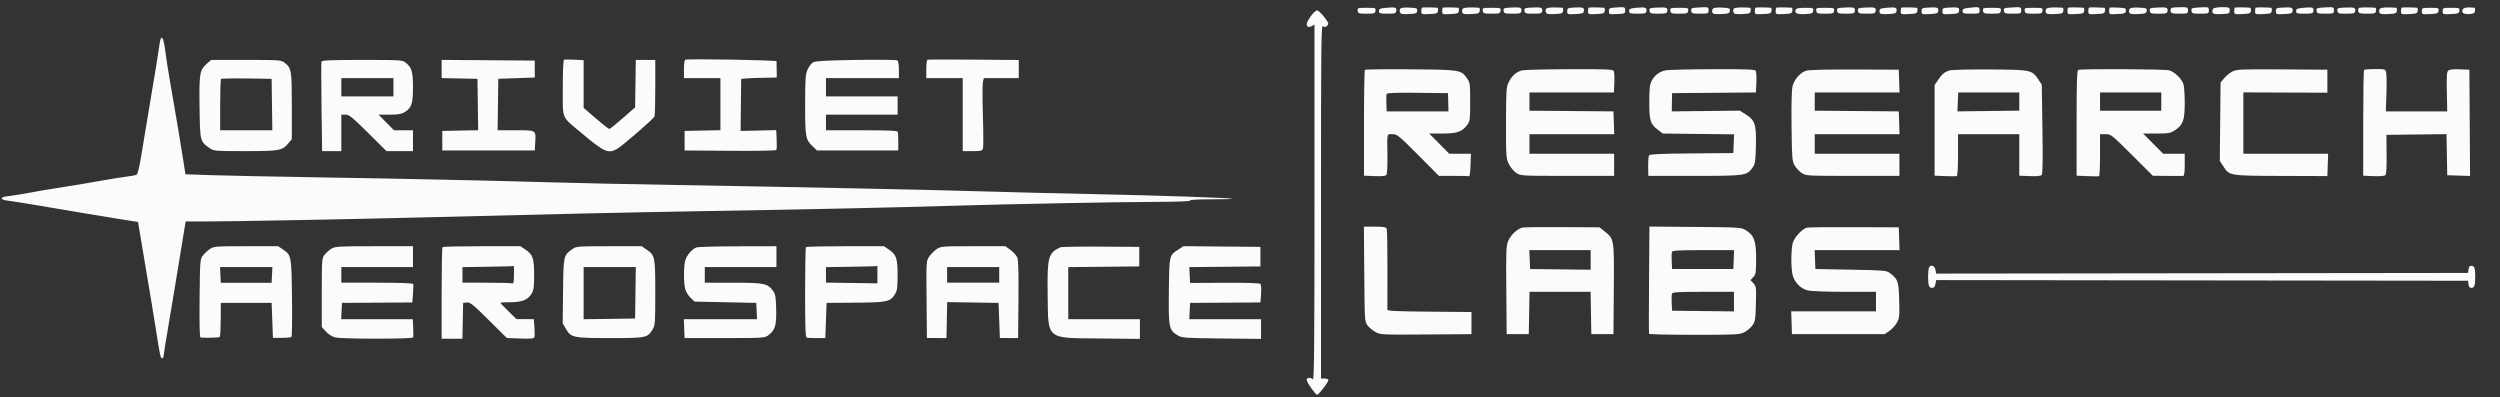 <svg xmlns="http://www.w3.org/2000/svg" width="1919" height="305" viewBox="0 0 1919 305" version="1.1"><rect x="0" y="0" width="1919" height="305" fill="#333333" stroke="none"/><path d="M 1064 5.984 C 1059.339 6.421, 1058.500 6.805, 1058.500 8.500 C 1058.500 10.295, 1059.167 10.500, 1065 10.500 C 1070.863 10.500, 1071.530 10.292, 1071.803 8.377 C 1072.181 5.725, 1070.910 5.335, 1064 5.984 M 1074.895 6.623 C 1074.384 7.241, 1074.254 8.499, 1074.607 9.418 C 1075.128 10.776, 1076.396 11.034, 1081.374 10.794 C 1086.778 10.535, 1087.536 10.246, 1087.808 8.342 C 1088.090 6.361, 1087.608 6.155, 1081.970 5.842 C 1078.234 5.634, 1075.460 5.940, 1074.895 6.623 M 1091.415 5.917 C 1091.187 6.146, 1091 7.405, 1091 8.714 C 1091 11, 1091.250 11.084, 1097.250 10.798 C 1102.864 10.530, 1103.533 10.271, 1103.820 8.250 C 1103.995 7.012, 1103.770 5.973, 1103.320 5.940 C 1098.681 5.600, 1091.745 5.586, 1091.415 5.917 M 1107.415 5.917 C 1107.187 6.146, 1107 7.405, 1107 8.714 C 1107 11, 1107.250 11.084, 1113.250 10.798 C 1118.864 10.530, 1119.533 10.271, 1119.820 8.250 C 1119.995 7.012, 1119.770 5.973, 1119.320 5.940 C 1114.681 5.600, 1107.745 5.586, 1107.415 5.917 M 1122.802 6.737 C 1122.238 7.418, 1122.046 8.677, 1122.375 9.535 C 1122.848 10.767, 1124.295 11.033, 1129.237 10.798 C 1134.864 10.530, 1135.532 10.271, 1135.820 8.250 C 1135.995 7.012, 1135.770 5.973, 1135.320 5.940 C 1128.195 5.417, 1123.656 5.706, 1122.802 6.737 M 1159.687 5.802 C 1154.345 6.079, 1153.900 6.282, 1154.187 8.302 C 1154.473 10.309, 1155.066 10.500, 1161 10.500 C 1166.863 10.500, 1167.530 10.292, 1167.803 8.377 C 1168.175 5.768, 1167.074 5.418, 1159.687 5.802 M 1175.687 5.802 C 1170.345 6.079, 1169.900 6.282, 1170.187 8.302 C 1170.473 10.309, 1171.066 10.500, 1177 10.500 C 1182.863 10.500, 1183.530 10.292, 1183.803 8.377 C 1184.175 5.768, 1183.074 5.418, 1175.687 5.802 M 1186.896 6.623 C 1186.384 7.241, 1186.254 8.499, 1186.607 9.418 C 1187.128 10.776, 1188.396 11.034, 1193.374 10.794 C 1198.860 10.531, 1199.533 10.265, 1199.820 8.250 C 1199.995 7.012, 1199.770 5.973, 1199.320 5.940 C 1192.583 5.446, 1187.647 5.717, 1186.896 6.623 M 1208.250 5.802 C 1203.400 6.081, 1203 6.295, 1203 8.600 C 1203 11.026, 1203.173 11.087, 1209.250 10.798 C 1214.746 10.536, 1215.537 10.244, 1215.803 8.377 C 1216.171 5.799, 1215.034 5.412, 1208.250 5.802 M 1219.415 5.917 C 1219.187 6.146, 1219 7.405, 1219 8.714 C 1219 11, 1219.250 11.084, 1225.250 10.798 C 1230.864 10.530, 1231.533 10.271, 1231.820 8.250 C 1231.995 7.012, 1231.770 5.973, 1231.320 5.940 C 1226.681 5.600, 1219.745 5.586, 1219.415 5.917 M 1240.250 5.747 C 1235.415 6.076, 1235 6.302, 1235 8.600 C 1235 11.026, 1235.173 11.087, 1241.250 10.798 C 1247.110 10.519, 1247.500 10.349, 1247.500 8.083 C 1247.500 5.318, 1247.335 5.264, 1240.250 5.747 M 1256 5.984 C 1251.339 6.421, 1250.500 6.805, 1250.500 8.500 C 1250.500 10.295, 1251.167 10.500, 1257 10.500 C 1262.863 10.500, 1263.530 10.292, 1263.803 8.377 C 1264.181 5.725, 1262.910 5.335, 1256 5.984 M 1272.187 5.799 C 1266.327 6.077, 1265.896 6.257, 1266.187 8.299 C 1266.473 10.309, 1267.064 10.500, 1272.986 10.500 C 1278.510 10.500, 1279.526 10.225, 1279.830 8.644 C 1280.357 5.909, 1279.173 5.468, 1272.187 5.799 M 1303.687 5.751 C 1298.358 6.074, 1297.900 6.286, 1298.187 8.302 C 1298.473 10.309, 1299.066 10.500, 1305 10.500 C 1311.207 10.500, 1311.500 10.391, 1311.500 8.083 C 1311.500 5.301, 1311.431 5.281, 1303.687 5.751 M 1314.800 6.737 C 1314.237 7.418, 1314.046 8.677, 1314.375 9.535 C 1314.848 10.767, 1316.295 11.033, 1321.237 10.798 C 1326.780 10.534, 1327.535 10.252, 1327.808 8.342 C 1328.090 6.361, 1327.608 6.155, 1321.970 5.842 C 1317.930 5.617, 1315.474 5.924, 1314.800 6.737 M 1330.896 6.623 C 1330.384 7.241, 1330.254 8.499, 1330.607 9.418 C 1331.128 10.776, 1332.396 11.034, 1337.374 10.794 C 1342.860 10.531, 1343.533 10.265, 1343.820 8.250 C 1343.995 7.012, 1343.770 5.973, 1343.320 5.940 C 1336.583 5.446, 1331.647 5.717, 1330.896 6.623 M 1347.415 5.917 C 1347.187 6.146, 1347 7.405, 1347 8.714 C 1347 11, 1347.250 11.084, 1353.250 10.798 C 1358.864 10.530, 1359.533 10.271, 1359.820 8.250 C 1359.995 7.012, 1359.770 5.973, 1359.320 5.940 C 1354.681 5.600, 1347.745 5.586, 1347.415 5.917 M 1363.415 5.917 C 1363.187 6.146, 1363 7.405, 1363 8.714 C 1363 11, 1363.250 11.084, 1369.250 10.798 C 1374.864 10.530, 1375.533 10.271, 1375.820 8.250 C 1375.995 7.012, 1375.770 5.973, 1375.320 5.940 C 1370.681 5.600, 1363.745 5.586, 1363.415 5.917 M 1415.687 5.802 C 1410.345 6.079, 1409.900 6.282, 1410.187 8.302 C 1410.473 10.309, 1411.066 10.500, 1417 10.500 C 1422.863 10.500, 1423.530 10.292, 1423.803 8.377 C 1424.175 5.768, 1423.074 5.418, 1415.687 5.802 M 1431.687 5.802 C 1426.345 6.079, 1425.900 6.282, 1426.187 8.302 C 1426.473 10.309, 1427.066 10.500, 1433 10.500 C 1438.863 10.500, 1439.530 10.292, 1439.803 8.377 C 1440.175 5.768, 1439.074 5.418, 1431.687 5.802 M 1448 5.984 C 1442.723 6.479, 1442.378 6.751, 1442.850 10.048 C 1442.942 10.687, 1445.435 10.979, 1449.250 10.798 C 1454.746 10.536, 1455.537 10.244, 1455.803 8.377 C 1456.181 5.725, 1454.910 5.335, 1448 5.984 M 1459.415 5.917 C 1459.187 6.146, 1459 7.405, 1459 8.714 C 1459 11, 1459.250 11.084, 1465.250 10.798 C 1470.864 10.530, 1471.533 10.271, 1471.820 8.250 C 1471.995 7.012, 1471.770 5.973, 1471.320 5.940 C 1466.681 5.600, 1459.745 5.586, 1459.415 5.917 M 1480.250 5.802 C 1475.400 6.081, 1475 6.295, 1475 8.600 C 1475 11.026, 1475.173 11.087, 1481.250 10.798 C 1486.746 10.536, 1487.537 10.244, 1487.803 8.377 C 1488.171 5.799, 1487.034 5.412, 1480.250 5.802 M 1496.250 5.802 C 1491.400 6.081, 1491 6.295, 1491 8.600 C 1491 11.026, 1491.173 11.087, 1497.250 10.798 C 1502.746 10.536, 1503.537 10.244, 1503.803 8.377 C 1504.171 5.799, 1503.034 5.412, 1496.250 5.802 M 1512 5.922 C 1507.359 6.410, 1506.500 6.813, 1506.500 8.500 C 1506.500 10.295, 1507.167 10.500, 1513 10.500 C 1519.207 10.500, 1519.500 10.391, 1519.500 8.083 C 1519.500 5.248, 1519.207 5.164, 1512 5.922 M 1543.687 5.751 C 1538.358 6.074, 1537.900 6.286, 1538.187 8.302 C 1538.473 10.309, 1539.066 10.500, 1545 10.500 C 1551.207 10.500, 1551.500 10.391, 1551.500 8.083 C 1551.500 5.301, 1551.431 5.281, 1543.687 5.751 M 1570.802 6.737 C 1570.238 7.418, 1570.046 8.677, 1570.375 9.535 C 1570.848 10.767, 1572.295 11.033, 1577.237 10.798 C 1582.864 10.530, 1583.532 10.271, 1583.820 8.250 C 1583.995 7.012, 1583.770 5.973, 1583.320 5.940 C 1576.195 5.417, 1571.656 5.706, 1570.802 6.737 M 1587.415 5.917 C 1587.187 6.146, 1587 7.405, 1587 8.714 C 1587 11, 1587.250 11.084, 1593.250 10.798 C 1598.864 10.530, 1599.533 10.271, 1599.820 8.250 C 1599.995 7.012, 1599.770 5.973, 1599.320 5.940 C 1594.681 5.600, 1587.745 5.586, 1587.415 5.917 M 1603.438 5.896 C 1603.197 6.136, 1603 7.405, 1603 8.714 C 1603 11, 1603.250 11.084, 1609.250 10.798 C 1614.864 10.530, 1615.533 10.271, 1615.820 8.250 C 1615.995 7.012, 1615.770 5.979, 1615.320 5.953 C 1608.599 5.567, 1603.789 5.544, 1603.438 5.896 M 1619.413 5.917 C 1619.186 6.146, 1619 7.405, 1619 8.714 C 1619 11, 1619.250 11.084, 1625.250 10.798 C 1630.780 10.534, 1631.535 10.251, 1631.808 8.342 C 1632.090 6.361, 1631.608 6.155, 1625.971 5.842 C 1622.592 5.654, 1619.641 5.688, 1619.413 5.917 M 1634.800 6.737 C 1634.237 7.418, 1634.046 8.677, 1634.375 9.535 C 1634.848 10.767, 1636.295 11.033, 1641.237 10.798 C 1646.780 10.534, 1647.535 10.252, 1647.808 8.342 C 1648.090 6.361, 1647.608 6.155, 1641.970 5.842 C 1637.930 5.617, 1635.474 5.924, 1634.800 6.737 M 1655.687 5.802 C 1650.345 6.079, 1649.900 6.282, 1650.187 8.302 C 1650.473 10.309, 1651.066 10.500, 1657 10.500 C 1662.863 10.500, 1663.530 10.292, 1663.803 8.377 C 1664.175 5.768, 1663.074 5.418, 1655.687 5.802 M 1666.816 6.120 C 1666.259 6.461, 1665.966 7.586, 1666.165 8.620 C 1666.475 10.230, 1667.460 10.500, 1673.014 10.500 C 1679.266 10.500, 1679.500 10.410, 1679.500 8 C 1679.500 5.619, 1679.222 5.500, 1673.665 5.500 C 1670.455 5.500, 1667.373 5.779, 1666.816 6.120 M 1687.687 5.751 C 1682.358 6.074, 1681.900 6.286, 1682.187 8.302 C 1682.473 10.309, 1683.066 10.500, 1689 10.500 C 1695.207 10.500, 1695.500 10.391, 1695.500 8.083 C 1695.500 5.301, 1695.431 5.281, 1687.687 5.751 M 1698.803 6.737 C 1698.238 7.418, 1698.046 8.677, 1698.375 9.535 C 1698.848 10.767, 1700.295 11.033, 1705.237 10.798 C 1711.164 10.516, 1711.500 10.366, 1711.500 8.011 C 1711.500 5.644, 1711.213 5.521, 1705.665 5.511 C 1702.237 5.504, 1699.407 6.010, 1698.803 6.737 M 1715.419 5.917 C 1715.188 6.146, 1715 7.405, 1715 8.714 C 1715 11, 1715.250 11.084, 1721.250 10.798 C 1726.864 10.530, 1727.533 10.271, 1727.820 8.250 C 1728.008 6.924, 1727.597 5.959, 1726.820 5.900 C 1722.259 5.555, 1715.773 5.564, 1715.419 5.917 M 1731.415 5.917 C 1731.187 6.146, 1731 7.405, 1731 8.714 C 1731 11, 1731.250 11.084, 1737.250 10.798 C 1742.864 10.530, 1743.533 10.271, 1743.820 8.250 C 1743.995 7.012, 1743.770 5.973, 1743.320 5.940 C 1738.681 5.600, 1731.745 5.586, 1731.415 5.917 M 1752.250 5.802 C 1747.400 6.081, 1747 6.295, 1747 8.600 C 1747 11.026, 1747.173 11.087, 1753.250 10.798 C 1758.746 10.536, 1759.537 10.244, 1759.803 8.377 C 1760.171 5.799, 1759.034 5.412, 1752.250 5.802 M 1768 5.984 C 1763.339 6.421, 1762.500 6.805, 1762.500 8.500 C 1762.500 10.295, 1763.167 10.500, 1769 10.500 C 1774.863 10.500, 1775.530 10.292, 1775.803 8.377 C 1776.181 5.725, 1774.910 5.335, 1768 5.984 M 1783.687 5.751 C 1778.358 6.074, 1777.900 6.286, 1778.187 8.302 C 1778.473 10.309, 1779.066 10.500, 1785 10.500 C 1791.207 10.500, 1791.500 10.391, 1791.500 8.083 C 1791.500 5.301, 1791.431 5.281, 1783.687 5.751 M 1800.187 5.799 C 1794.327 6.077, 1793.896 6.257, 1794.187 8.299 C 1794.473 10.309, 1795.064 10.500, 1800.986 10.500 C 1806.510 10.500, 1807.526 10.225, 1807.830 8.644 C 1808.357 5.909, 1807.173 5.468, 1800.187 5.799 M 1810.803 6.120 C 1810.253 6.461, 1809.966 7.586, 1810.165 8.620 C 1810.475 10.230, 1811.460 10.500, 1817.014 10.500 C 1822.979 10.500, 1823.526 10.319, 1823.820 8.250 C 1823.995 7.012, 1823.770 5.973, 1823.320 5.940 C 1817.827 5.537, 1811.600 5.626, 1810.803 6.120 M 1826.802 6.737 C 1826.238 7.418, 1826.046 8.677, 1826.375 9.535 C 1826.848 10.767, 1828.295 11.033, 1833.237 10.798 C 1838.864 10.530, 1839.532 10.271, 1839.820 8.250 C 1839.995 7.012, 1839.770 5.973, 1839.320 5.940 C 1832.195 5.417, 1827.656 5.706, 1826.802 6.737 M 1843.415 5.917 C 1843.187 6.146, 1843 7.405, 1843 8.714 C 1843 11, 1843.250 11.084, 1849.250 10.798 C 1854.864 10.530, 1855.533 10.271, 1855.820 8.250 C 1855.995 7.012, 1855.770 5.973, 1855.320 5.940 C 1850.681 5.600, 1843.745 5.586, 1843.415 5.917 M 1890.803 6.737 C 1888.705 9.265, 1890.742 11.133, 1895.241 10.808 C 1898.783 10.552, 1899.554 10.121, 1899.820 8.250 C 1899.995 7.012, 1899.770 5.965, 1899.320 5.923 C 1894.314 5.453, 1891.658 5.707, 1890.803 6.737 M 1042.180 8.250 C 1042.474 10.320, 1043.021 10.500, 1049 10.500 C 1054.979 10.500, 1055.526 10.320, 1055.820 8.250 C 1056.125 6.097, 1055.832 6, 1049 6 C 1042.168 6, 1041.875 6.097, 1042.180 8.250 M 1138.180 8.250 C 1138.474 10.320, 1139.021 10.500, 1145 10.500 C 1150.979 10.500, 1151.526 10.320, 1151.820 8.250 C 1152.125 6.097, 1151.832 6, 1145 6 C 1138.168 6, 1137.875 6.097, 1138.180 8.250 M 1282.180 8.250 C 1282.474 10.320, 1283.021 10.500, 1289 10.500 C 1294.979 10.500, 1295.526 10.320, 1295.820 8.250 C 1296.125 6.097, 1295.832 6, 1289 6 C 1282.168 6, 1281.875 6.097, 1282.180 8.250 M 1378.336 7.567 C 1377.329 10.190, 1379.425 11.123, 1385.604 10.804 C 1390.848 10.534, 1391.535 10.251, 1391.820 8.250 C 1392.123 6.112, 1391.812 6, 1385.538 6 C 1380.467 6, 1378.798 6.363, 1378.336 7.567 M 1394.180 8.250 C 1394.474 10.320, 1395.021 10.500, 1401 10.500 C 1406.979 10.500, 1407.526 10.320, 1407.820 8.250 C 1408.125 6.097, 1407.832 6, 1401 6 C 1394.168 6, 1393.875 6.097, 1394.180 8.250 M 1522.180 8.250 C 1522.474 10.320, 1523.021 10.500, 1529 10.500 C 1534.979 10.500, 1535.526 10.320, 1535.820 8.250 C 1536.125 6.097, 1535.832 6, 1529 6 C 1522.168 6, 1521.875 6.097, 1522.180 8.250 M 1554.180 8.250 C 1554.474 10.320, 1555.021 10.500, 1561 10.500 C 1566.979 10.500, 1567.526 10.320, 1567.820 8.250 C 1568.125 6.097, 1567.832 6, 1561 6 C 1554.168 6, 1553.875 6.097, 1554.180 8.250 M 1859 8.548 C 1859 11.038, 1859.141 11.089, 1865.250 10.798 C 1870.864 10.530, 1871.533 10.271, 1871.820 8.250 C 1872.123 6.113, 1871.810 6, 1865.570 6 C 1859.196 6, 1859 6.076, 1859 8.548 M 1875 8.548 C 1875 11.038, 1875.141 11.089, 1881.250 10.798 C 1886.864 10.530, 1887.533 10.271, 1887.820 8.250 C 1888.123 6.113, 1887.810 6, 1881.570 6 C 1875.196 6, 1875 6.076, 1875 8.548 M 1006.170 12.413 C 1002.923 16.935, 1002.249 19.418, 1003.979 20.487 C 1004.518 20.820, 1005.868 20.606, 1006.979 20.011 L 1009 18.930 1009 155.665 C 1009 262.014, 1008.733 292.133, 1007.800 291.200 C 1006.062 289.462, 1003 289.727, 1003 291.616 C 1003 293.438, 1009.720 303, 1011 303 C 1012.325 303, 1020.095 292.781, 1019.680 291.584 C 1019.474 290.988, 1018.111 290.518, 1016.652 290.539 L 1014 290.579 1014 154.667 C 1014 32.014, 1014.151 18.881, 1015.550 20.042 C 1016.829 21.103, 1017.382 21.047, 1018.704 19.725 C 1020.175 18.253, 1019.989 17.704, 1016.448 13.061 C 1014.326 10.277, 1011.858 8, 1010.964 8 C 1010.070 8, 1007.913 9.986, 1006.170 12.413 M 122.512 33.750 C 121.843 38.963, 119.545 52.996, 112.976 92 C 111.818 98.875, 109.824 110.968, 108.546 118.873 C 107.184 127.287, 105.683 133.578, 104.925 134.046 C 104.213 134.486, 100.901 135.148, 97.565 135.516 C 94.229 135.885, 85.425 137.293, 78 138.647 C 70.575 140, 57.367 142.207, 48.649 143.553 C 39.930 144.898, 28.230 146.869, 22.649 147.934 C 17.067 148.998, 9.887 150.159, 6.693 150.514 C 2.922 150.932, 1.023 151.569, 1.275 152.329 C 1.490 152.973, 2.753 153.608, 4.082 153.740 C 7.995 154.130, 39.249 159.267, 66.500 164.001 C 73.100 165.147, 84.683 167.049, 92.239 168.228 L 105.979 170.370 106.471 173.435 C 106.742 175.121, 107.880 181.900, 109 188.500 C 110.120 195.100, 111.959 206.125, 113.086 213 C 114.214 219.875, 115.761 229.100, 116.525 233.500 C 117.289 237.900, 118.854 247.575, 120.002 255 C 122.721 272.581, 123.299 275.162, 124.500 275.078 C 125.050 275.040, 125.563 273.994, 125.641 272.754 C 125.719 271.514, 127.209 262.175, 128.952 252 C 130.696 241.825, 133.182 226.975, 134.477 219 C 135.772 211.025, 138.107 196.739, 139.666 187.253 L 142.500 170.006 157.500 170 C 177.223 169.992, 271.378 168.245, 320 166.985 C 412.630 164.585, 483.808 162.995, 542 162.026 C 620.805 160.713, 686.015 159.310, 729 158.003 C 773.753 156.642, 858.585 155.018, 889.269 154.936 C 904.361 154.896, 913.812 154.505, 913.460 153.935 C 913.110 153.369, 919.487 153, 929.608 153 C 938.807 153, 946.146 152.826, 945.917 152.614 C 945.151 151.905, 890.056 150.035, 839.500 149.001 C 812 148.439, 774.875 147.527, 757 146.975 C 719.754 145.824, 610.337 143.541, 519 142.009 C 484.625 141.432, 441.650 140.516, 423.500 139.974 C 379.949 138.672, 312.146 137.222, 239.500 136.039 C 207.050 135.511, 171.915 134.789, 161.421 134.436 L 142.343 133.794 140.693 123.147 C 138.710 110.349, 133.904 81.745, 130.501 62.500 C 129.140 54.800, 127.479 44.112, 126.811 38.750 C 125.461 27.923, 123.547 25.697, 122.512 33.750 M 432.978 45.833 C 432.382 46.037, 432 54.505, 432 67.528 C 432 92.426, 430.452 88.778, 446.851 102.522 C 463.793 116.721, 466.633 118.005, 473.352 114.500 C 477.134 112.527, 501.670 91.303, 502.416 89.358 C 502.737 88.521, 503 78.423, 503 66.918 L 503 46 495.523 46 L 488.045 46 487.773 64.204 L 487.500 82.407 478.067 90.704 C 472.879 95.267, 468.221 99, 467.717 99 C 467.212 99, 462.570 95.361, 457.400 90.914 L 448 82.828 448 64.496 L 448 46.164 440.978 45.832 C 437.116 45.649, 433.516 45.650, 432.978 45.833 M 525.996 45.833 C 525.448 46.017, 525 49.279, 525 53.083 L 525 60 539 60 L 553 60 553 79.972 L 553 99.944 539.250 100.222 L 525.500 100.500 525.500 108 L 525.500 115.500 560.433 115.763 C 580.655 115.916, 595.605 115.643, 595.933 115.116 C 596.245 114.616, 596.350 110.987, 596.166 107.051 L 595.832 99.897 582.166 100.198 L 568.500 100.500 568.692 81 C 568.797 70.275, 568.910 61.175, 568.942 60.778 C 568.974 60.381, 575.132 59.931, 582.626 59.778 L 596.252 59.500 596.189 53.750 C 596.154 50.587, 596.097 47.561, 596.063 47.025 C 596.005 46.133, 528.530 44.985, 525.996 45.833 M 657 46 C 634.215 46.374, 625.909 46.837, 624.165 47.831 C 622.881 48.563, 620.978 51.038, 619.937 53.331 C 618.259 57.025, 618.041 60.093, 618.022 80.282 C 617.998 105.335, 618.347 107.235, 623.942 112.500 L 627.129 115.500 658.315 115.500 L 689.500 115.500 689.526 109 C 689.540 105.425, 689.379 101.938, 689.169 101.250 C 688.875 100.290, 682.437 100, 661.393 100 L 634 100 634 94 L 634 88 661.500 88 L 689 88 689 81 L 689 74 661.500 74 L 634 74 634 67 L 634 60 662 60 L 690 60 690 53.622 C 690 49.652, 689.528 46.916, 688.750 46.372 C 688.063 45.893, 673.775 45.725, 657 46 M 711.996 45.833 C 711.448 46.017, 711 49.279, 711 53.083 L 711 60 725 60 L 739 60 739 88 L 739 116 746.433 116 C 753.116 116, 753.933 115.787, 754.535 113.890 C 754.903 112.730, 754.879 101.565, 754.481 89.080 C 754.083 76.595, 754.073 64.944, 754.458 63.190 L 755.159 60 768.579 60 L 782 60 782 53.025 L 782 46.051 747.496 45.775 C 728.518 45.624, 712.543 45.650, 711.996 45.833 M 158.547 49.093 C 153.272 53.724, 152.807 56.633, 153.174 82.679 C 153.536 108.443, 153.608 108.726, 160.990 113.750 C 164.190 115.928, 165.057 116, 188.180 116 C 214.521 116, 216.614 115.625, 221.297 110.059 L 224 106.847 224 81.374 C 224 53.773, 223.753 52.311, 218.385 48.088 C 215.843 46.088, 214.594 46, 188.900 46 L 162.070 46 158.547 49.093 M 246.775 47.250 C 246.534 47.938, 246.541 63.688, 246.792 82.250 L 247.247 116 254.623 116 L 262 116 262 102 L 262 88 265.207 88 C 267.992 88, 270.276 89.845, 282.535 102 L 296.655 116 306.827 116 L 317 116 317 108 L 317 100 309.719 100 L 302.437 100 296.500 94 L 290.563 88 299.031 87.996 C 305.666 87.993, 308.193 87.570, 310.701 86.040 C 315.903 82.869, 317 79.552, 317 67 C 317 54.920, 316.065 51.769, 311.385 48.088 C 308.824 46.073, 307.650 46, 277.972 46 C 254.266 46, 247.113 46.287, 246.775 47.250 M 339 52.959 L 339 59.944 352.750 60.222 L 366.500 60.500 366.771 80.222 L 367.042 99.943 353.271 100.222 L 339.500 100.500 339.500 108 L 339.500 115.500 375 115.500 L 410.500 115.500 410.809 110.053 C 411.403 99.583, 412.019 100, 395.960 100 L 381.958 100 382.229 80.250 L 382.500 60.500 396.500 60 L 410.500 59.500 410.484 53 L 410.468 46.500 374.734 46.237 L 339 45.975 339 52.959 M 1047.714 53.619 C 1047.321 54.012, 1047 72.449, 1047 94.591 L 1047 134.848 1055.089 135.174 C 1060.547 135.394, 1063.502 135.107, 1064.176 134.293 C 1064.751 133.597, 1065.095 127.458, 1064.988 119.793 C 1064.733 101.468, 1064.382 103, 1068.835 103 C 1072.459 103, 1073.550 103.883, 1088.601 119 L 1104.531 135 1115.766 135 C 1121.944 135, 1127.338 135.113, 1127.750 135.250 C 1128.162 135.387, 1128.630 131.563, 1128.789 126.750 L 1129.078 118 1120.765 118 L 1112.453 118 1104.755 110.250 L 1097.057 102.500 1107.279 102.500 C 1118.557 102.500, 1122.307 101.162, 1126.395 95.677 C 1128.311 93.107, 1128.500 91.535, 1128.500 78.177 C 1128.500 64.411, 1128.356 63.297, 1126.171 60.235 C 1121.412 53.562, 1121.229 53.532, 1082.964 53.203 C 1063.969 53.039, 1048.107 53.227, 1047.714 53.619 M 1168.728 53.961 C 1164.126 54.853, 1160.345 58.181, 1157.890 63.500 C 1156.241 67.072, 1156.042 70.391, 1156.022 94.538 C 1156.001 120.614, 1156.080 121.735, 1158.250 126.030 C 1159.487 128.480, 1162.029 131.500, 1163.898 132.742 C 1167.267 134.981, 1167.600 135, 1203.148 135 L 1239 135 1239 126.500 L 1239 118 1206.500 118 L 1174 118 1174 110.500 L 1174 103 1206.539 103 L 1239.078 103 1238.789 94.250 L 1238.500 85.500 1206.250 85.236 L 1174 84.972 1174 77.986 L 1174 71 1206.421 71 L 1238.842 71 1239.171 63.420 C 1239.352 59.250, 1239.140 55.200, 1238.700 54.420 C 1238.033 53.235, 1232.488 53.019, 1205.200 53.115 C 1187.215 53.178, 1170.803 53.559, 1168.728 53.961 M 1278.685 53.968 C 1273.859 54.902, 1270.215 57.609, 1267.851 62.017 C 1266.325 64.862, 1266 67.721, 1266 78.284 C 1266 92.769, 1266.751 95.182, 1272.669 99.698 L 1276.340 102.500 1303.712 102.809 L 1331.085 103.118 1330.793 110.309 L 1330.500 117.500 1298.550 117.764 C 1274.524 117.963, 1266.403 118.335, 1265.806 119.264 C 1265.369 119.944, 1265.065 123.763, 1265.130 127.750 L 1265.248 135 1300.723 135 C 1339.943 135, 1340.812 134.876, 1345.270 128.627 C 1347.268 125.826, 1347.534 124.074, 1347.825 111.808 C 1348.212 95.450, 1347.214 92.360, 1340.077 87.834 L 1335.511 84.938 1309.365 85.219 L 1283.219 85.500 1283.360 78.500 L 1283.500 71.500 1315.671 71.236 L 1347.843 70.973 1348.196 63.236 C 1348.391 58.981, 1348.146 54.938, 1347.653 54.250 C 1346.964 53.290, 1339.292 53.027, 1314.628 53.115 C 1296.957 53.178, 1280.783 53.562, 1278.685 53.968 M 1386.771 54.191 C 1382.155 55.426, 1377.454 60.599, 1375.983 66.063 C 1375.271 68.708, 1374.991 79.577, 1375.191 96.826 C 1375.478 121.620, 1375.645 123.746, 1377.554 126.997 C 1378.684 128.920, 1381.113 131.507, 1382.952 132.747 C 1386.267 134.980, 1386.608 135, 1422.148 135 L 1458 135 1458 126.500 L 1458 118 1425.500 118 L 1393 118 1393 110.500 L 1393 103 1425.539 103 L 1458.078 103 1457.789 94.250 L 1457.500 85.500 1425.250 85.236 L 1393 84.972 1393 77.986 L 1393 71 1425.539 71 L 1458.078 71 1457.789 62.250 L 1457.500 53.500 1424 53.347 C 1404.345 53.257, 1388.959 53.606, 1386.771 54.191 M 1496.500 54.073 C 1492.513 55.336, 1490.770 56.777, 1487.628 61.406 L 1485 65.279 1485 100.063 L 1485 134.848 1493.023 135.174 C 1497.436 135.353, 1501.486 135.350, 1502.023 135.167 C 1502.604 134.968, 1503 128.381, 1503 118.917 L 1503 103 1526.500 103 L 1550 103 1550 118.924 L 1550 134.848 1558.089 135.174 C 1563.773 135.403, 1566.492 135.120, 1567.234 134.223 C 1567.952 133.355, 1568.125 122.077, 1567.775 98.969 L 1567.261 64.992 1564.635 61.024 C 1559.769 53.671, 1559.060 53.524, 1527.500 53.312 C 1511.987 53.207, 1498.162 53.547, 1496.500 54.073 M 1595.250 53.662 C 1594.279 54.054, 1594 63.170, 1594 94.507 L 1594 134.848 1602.250 135.200 C 1606.787 135.394, 1610.838 135.401, 1611.250 135.217 C 1611.662 135.033, 1612 127.709, 1612 118.941 L 1612 103 1616.239 103 C 1620.378 103, 1620.854 103.375, 1636.489 118.958 L 1652.500 134.915 1663.500 135.016 C 1669.550 135.071, 1675.063 135.091, 1675.750 135.058 C 1676.647 135.016, 1677 132.602, 1677 126.500 L 1677 118 1668.727 118 L 1660.453 118 1652.755 110.250 L 1645.057 102.500 1655.354 102.500 C 1664.829 102.500, 1665.971 102.288, 1669.669 99.839 C 1675.761 95.805, 1677 92.228, 1677 78.664 C 1677 72.320, 1676.522 65.863, 1675.939 64.315 C 1674.360 60.128, 1669.065 55.113, 1665.044 53.996 C 1661.480 53.006, 1597.634 52.700, 1595.250 53.662 M 1713.845 54.769 C 1711.835 55.721, 1708.910 58.048, 1707.345 59.940 L 1704.500 63.380 1704.213 93.440 L 1703.926 123.500 1706.679 127.739 C 1711.355 134.937, 1711.220 134.915, 1751.076 135.041 L 1786.500 135.153 1786.789 126.576 L 1787.078 118 1754.539 118 L 1722 118 1722 94.462 L 1722 70.925 1754.250 71.042 L 1786.500 71.160 1786.500 62.330 L 1786.500 53.500 1752 53.269 C 1721.063 53.062, 1717.123 53.217, 1713.845 54.769 M 1814.667 53.667 C 1814.300 54.033, 1814 72.448, 1814 94.588 L 1814 134.842 1821.750 135.196 C 1826.013 135.391, 1830.082 135.130, 1830.793 134.616 C 1831.765 133.916, 1832.051 129.922, 1831.943 118.591 L 1831.800 103.500 1854.874 103.232 L 1877.949 102.963 1878.225 118.732 L 1878.500 134.500 1887.261 134.789 L 1896.023 135.078 1895.761 94.289 L 1895.500 53.500 1888.158 53.204 C 1883.429 53.014, 1880.290 53.345, 1879.340 54.133 C 1878.131 55.136, 1877.922 58.085, 1878.182 70.429 L 1878.500 85.500 1854.939 85.500 L 1831.379 85.500 1831.815 71.820 C 1832.055 64.296, 1831.962 56.983, 1831.607 55.570 C 1830.983 53.084, 1830.706 53, 1823.148 53 C 1818.850 53, 1815.033 53.300, 1814.667 53.667 M 169.688 60.646 C 169.309 61.024, 169 70.033, 169 80.667 L 169 100 189.021 100 L 209.042 100 208.771 80.250 L 208.500 60.500 189.438 60.229 C 178.953 60.080, 170.066 60.268, 169.688 60.646 M 262 67 L 262 74 282 74 L 302 74 302 67 L 302 60 282 60 L 262 60 262 67 M 1064.506 71.991 C 1064.157 72.555, 1063.997 75.826, 1064.151 79.259 L 1064.432 85.500 1088.135 85.500 L 1111.837 85.500 1111.669 78.500 L 1111.500 71.500 1088.320 71.232 C 1073.252 71.057, 1064.918 71.323, 1064.506 71.991 M 1502.829 78.250 L 1502.500 85.500 1526.250 85.215 L 1550 84.931 1550 77.965 L 1550 71 1526.579 71 L 1503.158 71 1502.829 78.250 M 1612 78 L 1612 85 1635.500 85 L 1659 85 1659 78 L 1659 71 1635.500 71 L 1612 71 1612 78 M 1047.214 210.428 C 1047.490 245.604, 1047.572 246.953, 1049.594 249.678 C 1050.746 251.230, 1053.446 253.508, 1055.594 254.741 C 1059.460 256.958, 1059.860 256.979, 1094.500 256.741 L 1129.500 256.500 1129.500 248 L 1129.500 239.500 1097.250 239.236 C 1072.479 239.033, 1064.990 238.686, 1064.959 237.736 C 1064.936 237.056, 1064.954 223.195, 1064.998 206.933 C 1065.042 190.671, 1064.787 176.609, 1064.432 175.683 C 1063.897 174.290, 1062.334 174, 1055.357 174 L 1046.929 174 1047.214 210.428 M 1168.500 174.690 C 1164.742 175.655, 1159.764 180.279, 1157.868 184.566 C 1156.111 188.537, 1155.992 191.316, 1156.237 222.674 L 1156.500 256.500 1165 256.500 L 1173.500 256.500 1173.775 240.250 L 1174.050 224 1197.500 224 L 1220.950 224 1221.225 240.250 L 1221.500 256.500 1230 256.500 L 1238.500 256.500 1238.755 222 C 1239.043 183.221, 1239.089 183.512, 1231.659 177.571 L 1227.818 174.500 1199.159 174.338 C 1183.397 174.249, 1169.600 174.407, 1168.500 174.690 M 1265.803 214.703 C 1265.636 237.141, 1265.639 255.838, 1265.809 256.250 C 1265.979 256.663, 1281.634 257, 1300.599 257 C 1332.975 257, 1335.316 256.879, 1338.956 255.023 C 1341.087 253.935, 1343.882 251.573, 1345.166 249.773 C 1347.280 246.808, 1347.531 245.244, 1347.829 233.149 C 1348.143 220.442, 1348.050 219.682, 1345.905 217.399 L 1343.651 215 1345.826 212.686 C 1347.803 210.581, 1348 209.308, 1348 198.646 C 1348 184.965, 1346.495 180.714, 1340.281 176.851 C 1336.525 174.516, 1336.265 174.498, 1301.303 174.203 L 1266.105 173.905 1265.803 214.703 M 1387.214 174.704 C 1383.586 175.410, 1377.349 182.039, 1376.116 186.500 C 1374.716 191.567, 1374.683 206.319, 1376.060 211.277 C 1377.619 216.891, 1382.200 221.561, 1387.442 222.881 C 1390.107 223.552, 1401.514 224, 1415.943 224 L 1440 224 1440 231.500 L 1440 239 1407.461 239 L 1374.922 239 1375.211 247.750 L 1375.500 256.500 1411.074 256.500 L 1446.649 256.500 1450.271 254.017 C 1452.263 252.652, 1454.852 249.829, 1456.024 247.744 C 1457.959 244.301, 1458.124 242.724, 1457.827 230.546 C 1457.472 215.991, 1456.868 214.233, 1450.617 209.562 C 1448.032 207.630, 1446.144 207.468, 1420.679 207 L 1393.500 206.500 1393.206 199.250 L 1392.912 192 1425.495 192 L 1458.078 192 1457.789 183.250 L 1457.500 174.500 1423.500 174.380 C 1404.800 174.314, 1388.471 174.459, 1387.214 174.704 M 160.990 191.250 C 159.172 192.488, 156.743 194.770, 155.592 196.321 C 153.596 199.014, 153.487 200.512, 153.208 229.071 C 153.010 249.312, 153.253 259.027, 153.958 259.083 C 158.826 259.473, 168.135 259.198, 168.684 258.650 C 169.060 258.274, 169.397 252.236, 169.434 245.233 L 169.500 232.500 189 232.500 L 208.500 232.500 209 245.919 L 209.500 259.338 216.250 259.335 C 219.962 259.334, 223.337 258.996, 223.750 258.583 C 224.162 258.170, 224.338 244.708, 224.140 228.666 C 223.742 196.360, 223.652 195.874, 217.257 191.529 L 213.536 189 188.916 189 C 165.030 189, 164.197 189.067, 160.990 191.250 M 254.411 190.891 C 252.713 191.927, 250.350 194.011, 249.161 195.522 C 247.070 198.180, 247 199.128, 247 224.650 L 247 251.029 250.250 254.568 C 252.308 256.808, 254.967 258.444, 257.500 259.029 C 262.977 260.293, 316.736 260.286, 317.167 259.021 C 317.350 258.482, 317.349 255.107, 317.165 251.521 L 316.829 245 289.367 245 L 261.905 245 262.202 238.750 L 262.500 232.500 289.500 232.332 L 316.500 232.164 317 225.574 C 317.275 221.949, 317.350 218.537, 317.167 217.991 C 316.957 217.368, 306.644 217, 289.417 217 L 262 217 262 211 L 262 205 289.500 205 L 317 205 317 197 L 317 189 287.250 189.004 C 259.877 189.007, 257.253 189.158, 254.411 190.891 M 339.667 189.667 C 339.300 190.033, 339 206.008, 339 225.167 L 339 260 346.972 260 L 354.944 260 355.222 246.250 L 355.500 232.500 358.344 232.175 C 360.826 231.890, 362.960 233.606, 375.116 245.650 L 389.044 259.451 399.373 259.833 C 407.429 260.132, 409.813 259.917, 410.203 258.858 C 410.477 258.111, 410.490 254.688, 410.231 251.250 L 409.760 245 403.130 244.981 L 396.500 244.962 390.250 238.885 C 386.813 235.542, 384 232.626, 384 232.404 C 384 232.182, 387.419 232, 391.599 232 C 400.589 232, 405.080 230.225, 407.984 225.526 C 409.691 222.765, 410 220.548, 410 211.082 C 410 198.268, 409.028 195.450, 403.257 191.529 L 399.536 189 369.935 189 C 353.654 189, 340.033 189.300, 339.667 189.667 M 439.481 191.125 C 432.495 196.088, 432.531 195.927, 432.201 223.328 L 431.901 248.156 434.412 252.441 C 438.372 259.197, 439.836 259.500, 468.545 259.500 C 496.319 259.500, 496.979 259.362, 501.044 252.696 C 502.837 249.755, 502.993 247.518, 502.996 224.700 C 503 196.974, 502.797 195.973, 496.257 191.529 L 492.536 189 467.504 189 C 443.586 189, 442.339 189.095, 439.481 191.125 M 534.500 189.943 C 531.125 191.319, 527.078 196.058, 526.018 199.873 C 524.729 204.516, 524.718 217.444, 525.999 222.057 C 526.543 224.013, 528.369 226.938, 530.057 228.557 L 533.127 231.500 556.813 232 L 580.500 232.500 580.798 238.750 L 581.095 245 553.004 245 L 524.912 245 525.206 252.250 L 525.500 259.500 556.178 259.500 C 585.633 259.500, 586.970 259.417, 589.678 257.429 C 594.971 253.544, 596.119 249.770, 595.793 237.320 C 595.545 227.874, 595.179 225.702, 593.429 223.320 C 589.166 217.517, 586.673 217.003, 562.750 217.002 L 541 217 541 211 L 541 205 568.500 205 L 596 205 596 197 L 596 189 566.250 189.063 C 549.888 189.098, 535.600 189.494, 534.500 189.943 M 618.667 189.667 C 618.300 190.033, 618 205.735, 618 224.560 C 618 251.065, 618.282 258.874, 619.250 259.177 C 619.938 259.392, 623.425 259.545, 627 259.516 L 633.500 259.463 634 245.981 L 634.500 232.500 656.640 232.333 C 681.214 232.147, 683.401 231.670, 687.040 225.701 C 688.672 223.026, 688.993 220.643, 688.996 211.200 C 689.001 198.257, 688.042 195.460, 682.257 191.529 L 678.536 189 648.935 189 C 632.654 189, 619.033 189.300, 618.667 189.667 M 718.922 191.274 C 717.066 192.524, 714.518 195.076, 713.259 196.943 C 710.987 200.316, 710.973 200.544, 711.235 229.876 L 711.500 259.413 719 259.457 L 726.500 259.500 726.779 245.702 L 727.057 231.904 746.779 232.202 L 766.500 232.500 767 245.970 L 767.500 259.440 774.500 259.470 L 781.500 259.500 781.767 230 C 781.957 208.975, 781.692 199.676, 780.847 197.633 C 780.195 196.057, 777.870 193.469, 775.680 191.883 L 771.700 189 746.998 189 C 722.960 189, 722.205 189.061, 718.922 191.274 M 814 189.813 C 804.617 194.113, 803.789 197.168, 804.182 226.073 C 804.661 261.335, 802.301 259.373, 844.750 259.816 L 875 260.132 875 252.566 L 875 245 847.500 245 L 820 245 820 225.016 L 820 205.032 847.250 204.766 L 874.500 204.500 874.500 197 L 874.500 189.500 845 189.313 C 828.775 189.210, 814.825 189.435, 814 189.813 M 904.392 191.599 C 897.455 196.097, 897.532 195.756, 897.212 223.500 C 896.889 251.574, 897.272 253.460, 904.113 257.500 C 907.263 259.360, 909.617 259.522, 937.750 259.816 L 968 260.132 968 252.566 L 968 245 940.452 245 L 912.905 245 913.202 238.750 L 913.500 232.500 940.500 232.332 L 967.500 232.164 968 225.496 C 968.330 221.101, 968.106 218.501, 967.344 217.869 C 966.661 217.303, 955.407 216.969, 939.844 217.054 L 913.500 217.198 913.203 211.115 L 912.905 205.032 940.203 204.766 L 967.500 204.500 967.500 197 L 967.500 189.500 937.973 189.235 L 908.445 188.971 904.392 191.599 M 1174.206 199.250 L 1174.500 206.500 1197.750 206.768 L 1221 207.037 1221 199.518 L 1221 192 1197.456 192 L 1173.912 192 1174.206 199.250 M 1283.415 193.362 C 1283.127 194.111, 1283.029 197.374, 1283.196 200.612 L 1283.500 206.500 1307 206.500 L 1330.500 206.500 1330.794 199.250 L 1331.088 192 1307.512 192 C 1288.541 192, 1283.835 192.266, 1283.415 193.362 M 374.750 204.749 L 355 205.042 355 211.021 L 355 217 373.418 217 C 383.548 217, 392.436 217.230, 393.168 217.511 C 394.199 217.907, 394.500 216.439, 394.500 211.011 C 394.500 207.155, 394.500 204.102, 394.500 204.228 C 394.500 204.353, 385.613 204.587, 374.750 204.749 M 653.750 204.749 L 634 205.042 634 210.981 L 634 216.920 653.750 217.210 L 673.500 217.500 673.500 210.750 C 673.500 207.037, 673.500 204.102, 673.500 204.228 C 673.500 204.353, 664.612 204.587, 653.750 204.749 M 1480.607 205.582 C 1480.273 206.452, 1480 209.565, 1480 212.500 C 1480 219.139, 1480.686 221, 1483.132 221 C 1484.463 221, 1485.234 220.082, 1485.650 217.998 L 1486.251 214.995 1690.375 215.248 L 1894.500 215.500 1894.816 218.250 C 1895.033 220.131, 1895.710 221, 1896.959 221 C 1899.314 221, 1900 219.081, 1900 212.500 C 1900 205.919, 1899.314 204, 1896.959 204 C 1895.710 204, 1895.033 204.869, 1894.816 206.750 L 1894.500 209.500 1690.375 209.752 L 1486.251 210.005 1485.650 207.002 C 1484.989 203.695, 1481.688 202.765, 1480.607 205.582 M 169.202 211.050 L 169.500 217.100 189 217.100 L 208.500 217.100 208.798 211.050 L 209.095 205 189 205 L 168.905 205 169.202 211.050 M 448 225.021 L 448 245.042 467.750 244.771 L 487.500 244.500 487.771 224.750 L 488.042 205 468.021 205 L 448 205 448 225.021 M 727 211 L 727 217 747 217 L 767 217 767 211 L 767 205 747 205 L 727 205 727 211 M 1283.415 225.362 C 1283.127 226.111, 1283.029 229.374, 1283.196 232.612 L 1283.500 238.500 1307.250 238.768 L 1331 239.036 1331 231.518 L 1331 224 1307.469 224 C 1288.534 224, 1283.835 224.266, 1283.415 225.362" stroke="none" fill="#fbfbfb" fill-rule="evenodd"/></svg>